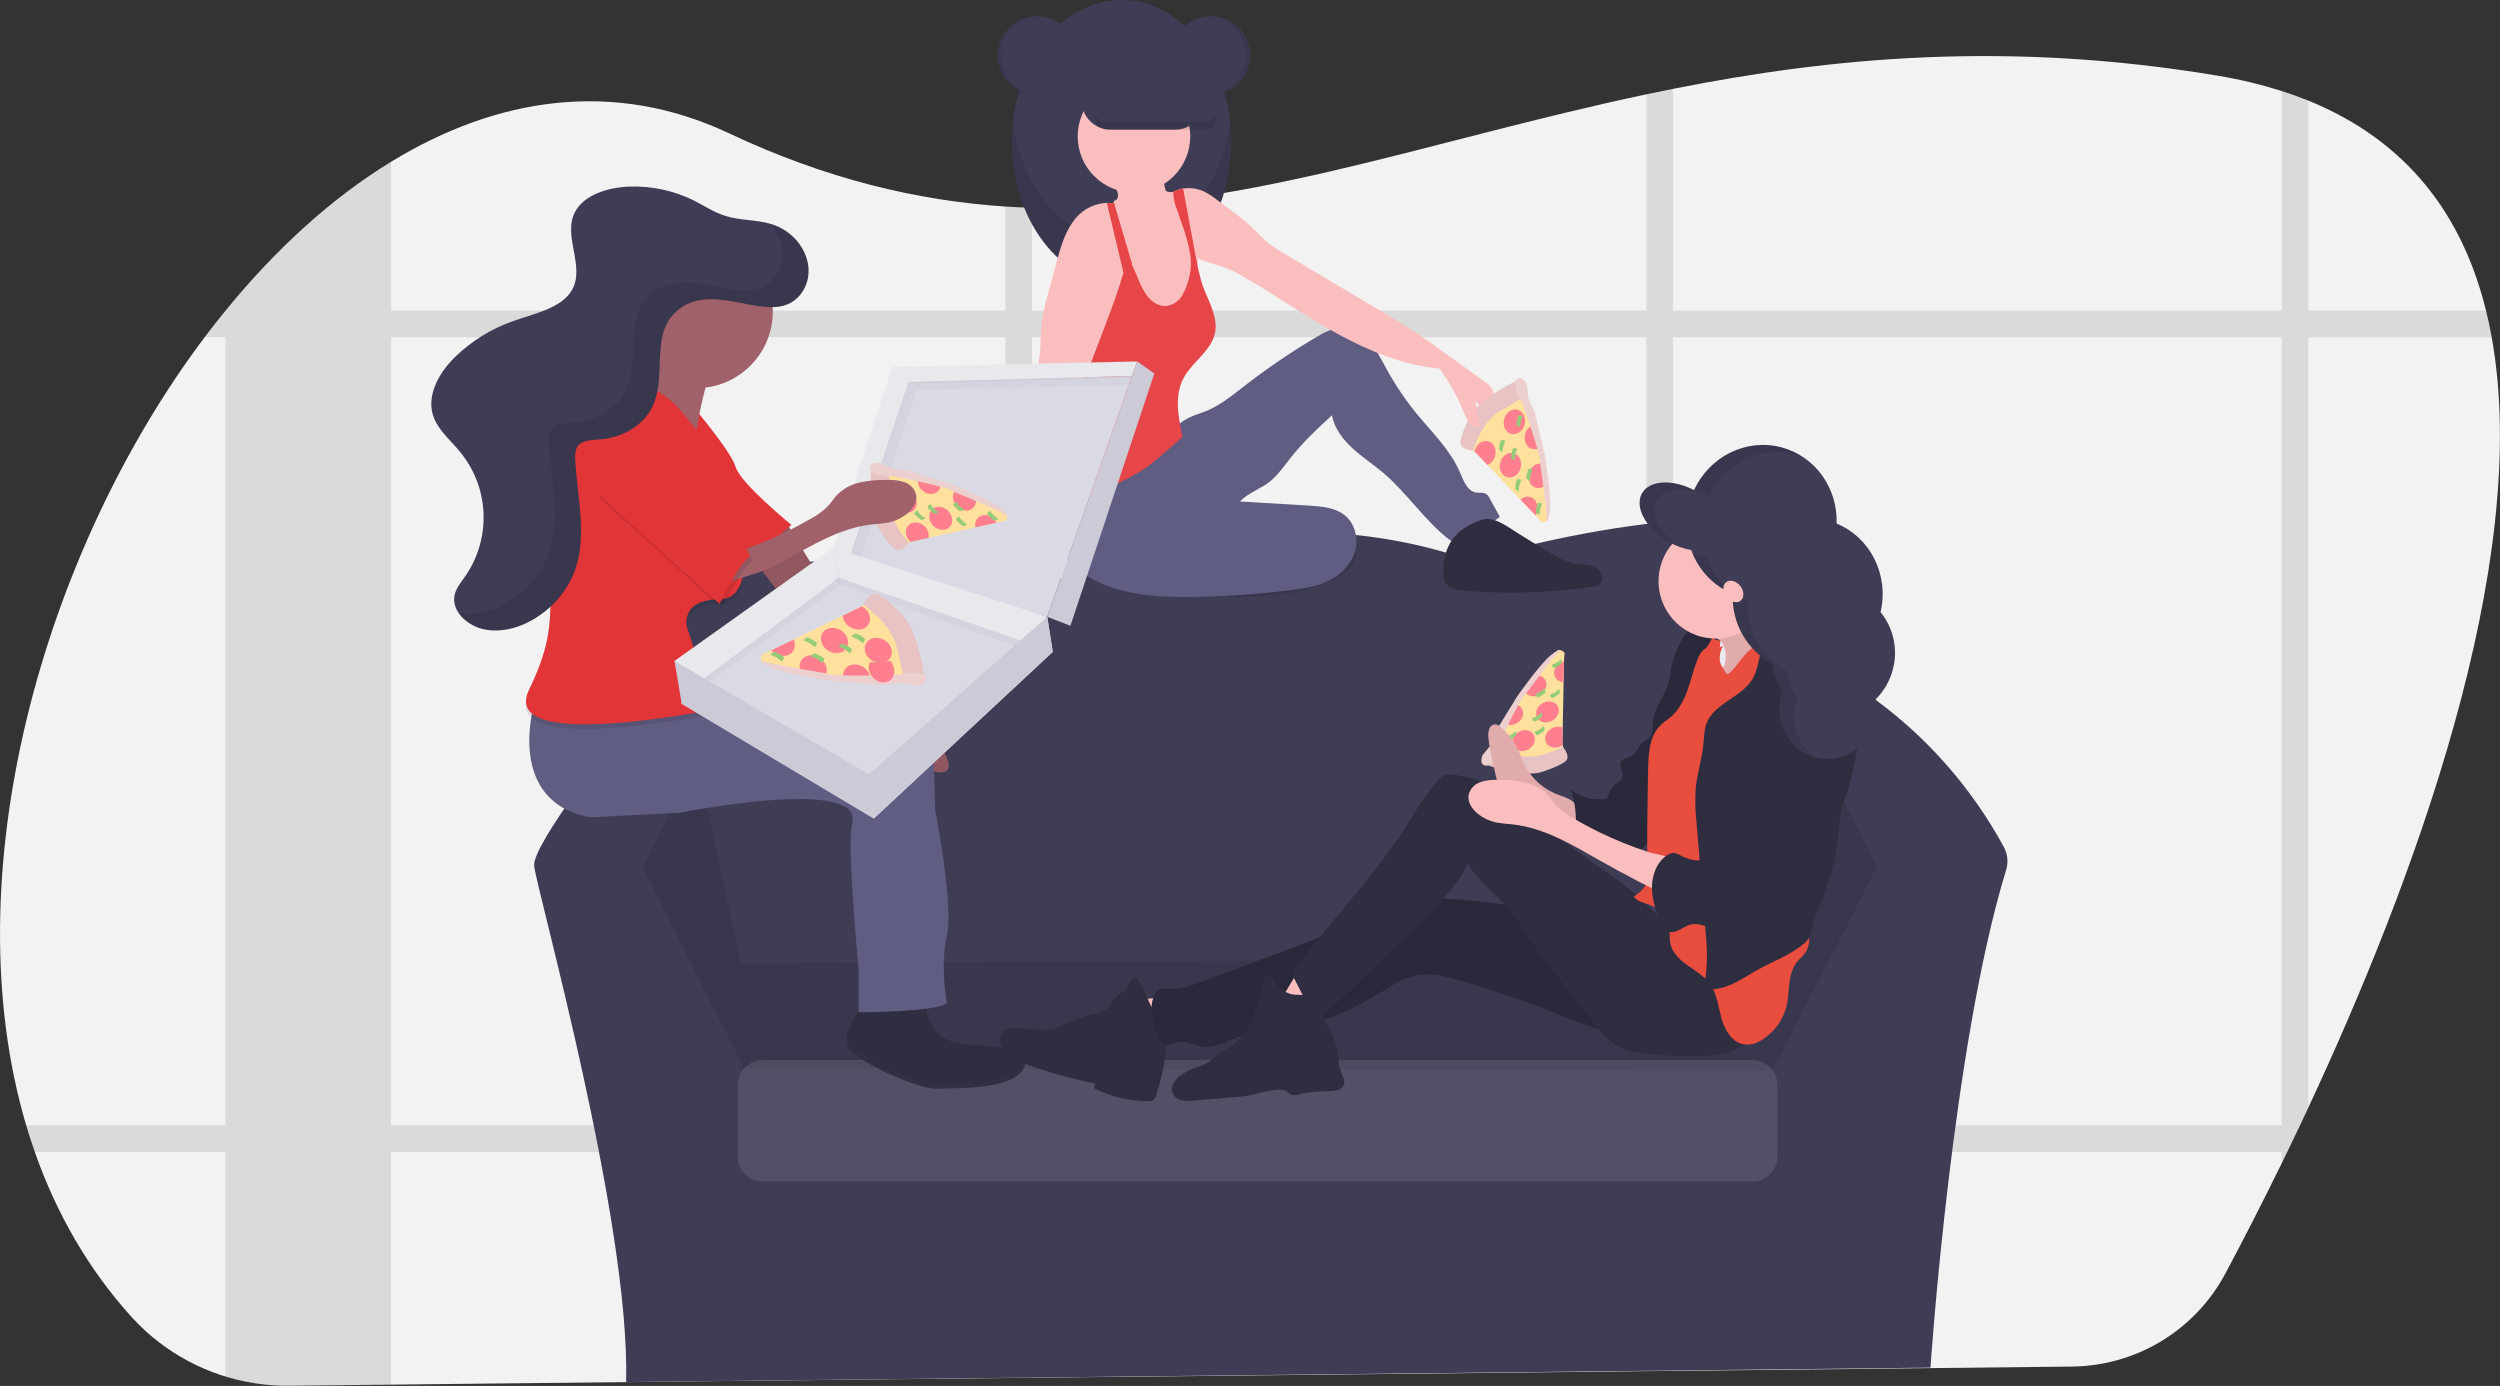 <svg width="837" height="464" viewBox="0 0 837 464" fill="none" xmlns="http://www.w3.org/2000/svg">
<rect x="0" y="0" width="837" height="464" fill="#333333" stroke="none"/>
<path d="M772.826 370.824C771.893 372.833 770.963 374.814 770.036 376.769C768.59 379.807 767.162 382.785 765.752 385.704C765.125 386.997 764.498 388.267 763.887 389.536C756.975 403.653 750.521 416.138 745.039 426.407C740.068 435.715 732.683 443.515 723.659 448.99C714.635 454.465 704.304 457.413 693.749 457.524L571.855 458.85H570.569L560.119 458.962L551.181 459.059L523.796 459.372H522.687L508.733 459.525H508.307L422.302 460.457L345.532 461.26L336.602 461.357L281.141 461.959H281.052L245.083 462.345H244.697L130.961 463.574L96.937 463.944C94.04 463.977 91.143 463.832 88.264 463.51C87.283 463.397 86.303 463.269 85.33 463.116C69.462 460.668 54.912 452.858 44.104 440.989C29.467 424.824 18.817 406.103 11.663 385.704C10.629 382.763 9.664 379.785 8.769 376.769C-15.995 293.058 14.195 185.107 68.531 112.885C70.808 109.864 73.123 106.918 75.476 104.047L75.532 103.982C92.243 83.478 110.979 66.349 130.937 54.169C166.304 32.548 205.488 26.457 244.03 44.608C276.64 59.969 307.087 67.192 336.602 69.153C339.584 69.346 342.566 69.49 345.532 69.579C413.235 71.708 476.686 47.323 551.197 31.584C554.163 30.957 557.137 30.338 560.135 29.752C613.29 19.178 672.256 13.602 742.378 25.325C749.663 26.514 756.852 28.233 763.887 30.467C766.979 31.463 769.959 32.534 772.826 33.681C806.295 47.291 824.549 72.439 832.306 103.95C833.04 106.875 833.675 109.85 834.211 112.877C847.964 188.674 807.686 296.192 772.826 370.824Z" fill="#F2F2F2"/>
<path opacity="0.1" d="M399.498 376.769C399.174 379.775 398.673 382.758 397.995 385.704H473.31V376.769H399.498ZM336.602 427.234L345.532 427.162V405.091C342.47 404.954 339.488 404.818 336.602 404.673V427.234ZM149.384 376.769V385.704H308.936V376.769H149.384ZM832.346 103.958H772.866V33.688C769.999 32.521 767.02 31.45 763.928 30.475V103.99H560.135V29.727C557.137 30.314 554.163 30.933 551.197 31.559V103.958H345.532V69.555C342.566 69.466 339.584 69.322 336.602 69.129V103.958H130.937V54.144C110.979 66.325 92.243 83.454 75.532 103.958H75.476V104.022C73.118 106.915 70.803 109.861 68.531 112.86H75.476V376.769H8.761C9.651 379.785 10.615 382.763 11.655 385.704H75.468V460.923C78.678 461.904 81.956 462.653 85.274 463.164C86.246 463.317 87.227 463.446 88.208 463.558C91.087 463.88 93.983 464.025 96.88 463.992L130.905 463.622V385.688H336.602V461.381L345.532 461.284V385.704H551.197V459.067L560.135 458.97V385.704H763.887V389.536C764.498 388.267 765.125 386.997 765.752 385.704C767.162 382.79 768.59 379.812 770.036 376.769C770.963 374.814 771.893 372.832 772.826 370.824V112.917H834.251C833.71 109.869 833.075 106.883 832.346 103.958ZM130.937 376.769V112.885H336.602V376.769H130.937ZM345.548 376.769V112.885H551.197V376.769H345.548ZM763.903 376.769H560.135V112.885H763.887L763.903 376.769Z" fill="black"/>
<path d="M670.946 283.682C659.809 263.123 644.024 245.447 624.848 232.06C623.478 231.115 621.897 230.519 620.243 230.325C622.501 215.477 622.027 199.071 613.644 186.698C593.75 157.34 492.392 187.638 492.392 187.638C421.345 163.02 359.767 194.266 359.767 194.266C359.767 194.266 281.141 181.957 245.147 191.43C228.171 195.897 224.048 213.203 224.434 230.253H224.377C222.872 230.25 221.386 230.587 220.029 231.238C218.672 231.889 217.48 232.837 216.54 234.013C206.967 245.968 178.047 282.79 178.835 289.901C179.783 298.425 211.042 409.205 209.628 462.707L646.318 457.886C646.318 457.886 653.552 350.224 671.645 291.291C672.429 288.762 672.178 286.026 670.946 283.682Z" fill="#3F3D56"/>
<path opacity="0.1" d="M215.319 290.383L233.315 254.396L248.467 324.465L248.644 356.989L215.319 290.383Z" fill="black"/>
<path opacity="0.1" d="M628.321 290.383L610.324 254.396L589.45 320.833L593.469 358.596L628.321 290.383Z" fill="black"/>
<path d="M247.149 322.553L589.482 320.681L593.276 358.555L248.467 357.607L247.149 322.553Z" fill="#3F3D56"/>
<path opacity="0.1" d="M247.149 322.553L589.482 320.681L593.276 358.555L248.467 357.607L247.149 322.553Z" fill="black"/>
<path opacity="0.1" d="M586.66 354.867H255.452C250.804 354.867 247.036 358.634 247.036 363.28V387.174C247.036 391.82 250.804 395.586 255.452 395.586H586.66C591.308 395.586 595.076 391.82 595.076 387.174V363.28C595.076 358.634 591.308 354.867 586.66 354.867Z" fill="white"/>
<path d="M523.852 218.651C523.852 218.651 522.695 217.044 521.329 217.912C520.677 218.337 517.615 222.194 514.609 226.115C513.13 228.035 511.659 229.971 510.493 231.514C509.055 233.41 508.082 234.728 508.082 234.728L507.503 235.812L503.991 242.377L500.687 248.547L499.883 251.456L511.04 255.248L523.74 251.785L523.193 249.431L523.097 249.029L523.201 243.614L523.491 228.348L523.627 221.479V220.676L523.852 218.651Z" fill="#FFE09C"/>
<path d="M498.308 256.284C498.308 256.284 510.365 260.583 516.546 258.333C516.546 258.333 521.891 256.63 523.997 254.983C523.997 254.983 526.24 253.81 523.193 249.985C523.193 249.985 515.389 254.766 508.002 252.886L500.615 250.997L498.308 256.284Z" fill="#E7C4C3"/>
<path d="M511.756 250.846C513.637 249.744 514.405 247.56 513.471 245.967C512.537 244.375 510.256 243.977 508.375 245.078C506.495 246.18 505.727 248.364 506.661 249.956C507.595 251.549 509.876 251.947 511.756 250.846Z" fill="#FF7F8E"/>
<path d="M519.774 241.237C521.655 240.135 522.422 237.951 521.489 236.359C520.555 234.766 518.274 234.368 516.393 235.469C514.513 236.571 513.745 238.755 514.679 240.348C515.612 241.94 517.894 242.338 519.774 241.237Z" fill="#FF7F8E"/>
<path d="M523.193 243.614C522.588 243.361 521.931 243.257 521.277 243.308C520.622 243.36 519.99 243.567 519.432 243.911C517.551 245.012 516.779 247.197 517.72 248.788C518.66 250.379 520.935 250.781 522.808 249.68C522.936 249.6 523.065 249.519 523.185 249.431L523.089 249.029L523.193 243.614Z" fill="#FF7F8E"/>
<path d="M509.553 237.243C509.33 236.873 509.031 236.555 508.676 236.309C508.322 236.062 507.919 235.893 507.495 235.812L503.983 242.377C504.598 242.654 505.271 242.775 505.944 242.73C506.617 242.685 507.268 242.476 507.841 242.12C509.722 241.019 510.485 238.833 509.553 237.243Z" fill="#FF7F8E"/>
<path d="M517.366 227.625C517.076 227.161 516.671 226.779 516.192 226.514C515.712 226.25 515.173 226.112 514.625 226.115C513.146 228.035 511.675 229.971 510.51 231.514L510.558 231.61C511.49 233.217 513.773 233.595 515.654 232.494C517.535 231.393 518.282 229.216 517.366 227.625Z" fill="#FF7F8E"/>
<path d="M523.619 221.471C523.205 221.575 522.807 221.737 522.438 221.953C520.557 223.054 519.793 225.239 520.726 226.83C521.017 227.296 521.424 227.68 521.907 227.945C522.39 228.209 522.932 228.345 523.483 228.34L523.619 221.471Z" fill="#FF7F8E"/>
<path d="M504.899 247.816L504.256 246.731C505.219 246.444 506.108 245.95 506.86 245.285C506.909 245.237 506.949 245.18 506.989 245.132C507.793 244.12 507.624 246.225 507.624 246.225C507.624 246.225 505.647 247.904 504.899 247.816Z" fill="#94CC79"/>
<path d="M514.384 246.137L513.741 245.044C514.703 244.755 515.591 244.262 516.345 243.598C516.345 243.55 516.433 243.501 516.474 243.445C517.277 242.441 517.109 244.538 517.109 244.538C517.109 244.538 515.131 246.225 514.384 246.137Z" fill="#94CC79"/>
<path d="M513.516 241.637L512.873 240.545C513.834 240.258 514.722 239.768 515.477 239.107C515.517 239.05 515.565 239.002 515.606 238.954C516.409 237.942 516.241 240.039 516.241 240.039C516.241 240.039 514.263 241.71 513.516 241.637Z" fill="#94CC79"/>
<path d="M514.665 233.523L514.022 232.43C514.984 232.141 515.873 231.648 516.626 230.984C516.626 230.935 516.715 230.887 516.755 230.831C517.559 229.819 517.39 231.924 517.39 231.924C517.39 231.924 515.413 233.603 514.665 233.523Z" fill="#94CC79"/>
<path d="M520.107 223.704L519.472 222.612C520.432 222.323 521.318 221.83 522.068 221.165C522.115 221.118 522.158 221.067 522.197 221.013C523 220.008 522.84 222.105 522.84 222.105C522.84 222.105 520.854 223.785 520.107 223.704Z" fill="#94CC79"/>
<path d="M519.496 233.723L518.853 232.631C519.815 232.346 520.704 231.855 521.457 231.192C521.457 231.136 521.546 231.088 521.586 231.04C522.39 230.027 522.221 232.124 522.221 232.124C522.221 232.124 520.243 233.812 519.496 233.723Z" fill="#94CC79"/>
<path d="M496.331 252.886C496.331 252.886 494.787 256.903 498.308 256.26C499.875 254.445 500.946 252.256 501.419 249.905C501.419 249.905 509.031 233.233 511.281 231.707C511.281 231.707 521.2 218.153 522.269 217.952C522.269 217.952 522.615 216.634 519.15 219.422C515.686 222.21 508.098 232.944 508.098 232.944L500.864 244.731L499.16 249.431L496.331 252.886Z" fill="#E7C4C3"/>
<path opacity="0.2" d="M496.331 252.886C496.331 252.886 494.787 256.903 498.308 256.26C499.875 254.445 500.946 252.256 501.419 249.905C501.419 249.905 509.031 233.233 511.281 231.707C511.281 231.707 521.2 218.153 522.269 217.952C522.269 217.952 522.615 216.634 519.15 219.422C515.686 222.21 508.098 232.944 508.098 232.944L500.864 244.731L499.16 249.431L496.331 252.886Z" fill="white"/>
<path d="M376.767 334.492C378.094 338.849 379.727 343.107 381.654 347.235C387.189 346.078 392.634 344.526 397.947 342.591C398.116 342.534 394.901 338.332 394.563 337.987C393.254 336.54 391.694 335.343 389.958 334.452C388.262 333.713 386.172 334.275 384.331 334.371C381.823 334.5 379.302 334.54 376.767 334.492Z" fill="#FBBEBE"/>
<path d="M389.99 341.088C387.225 340.221 385.537 337.433 384.411 334.749C383.286 332.066 382.378 329.125 380.24 327.165C379.834 327.226 379.449 327.388 379.121 327.635C378.793 327.882 378.531 328.206 378.359 328.579C378.025 329.331 377.652 330.066 377.242 330.78C376.357 332.066 374.83 332.692 373.665 333.785C372.499 334.878 371.848 336.541 370.634 337.642C369.107 339.023 366.953 339.369 364.952 339.827C361.852 340.53 358.857 341.638 356.046 343.121C355.011 343.745 353.904 344.242 352.75 344.599C351.479 344.847 350.177 344.891 348.892 344.728L340.05 344.101C339.263 344 338.464 344.033 337.687 344.198C336.793 344.524 336.032 345.136 335.523 345.94C335.015 346.744 334.786 347.694 334.874 348.641C334.987 349.585 335.294 350.495 335.775 351.315C336.257 352.134 336.902 352.846 337.671 353.405C339.216 354.503 340.918 355.362 342.719 355.952C350.432 358.867 358.374 361.135 366.463 362.733V364.485C372.086 367.255 378.271 368.696 384.54 368.695C385.002 368.728 385.466 368.648 385.89 368.462C386.47 368.042 386.876 367.425 387.032 366.726C389.16 360.504 390.402 354.012 390.721 347.444C390.879 345.782 390.751 344.105 390.343 342.486C389.861 340.879 391.517 341.562 389.982 340.936" fill="#2F2E41"/>
<path d="M559.846 307.713C533.586 309.32 507.6 301.599 481.348 300.779C478.079 300.573 474.798 300.784 471.582 301.406C468.206 302.161 465.055 303.688 461.937 305.15C447.83 311.706 433.25 317.137 418.677 322.561L401.942 328.796C398.598 330.041 395.134 331.302 391.573 331.085C389.966 330.989 388.012 330.748 387.12 332.074C384.395 336.091 385.681 342.028 387.482 346.536C388.061 347.998 389.089 349.589 390.617 349.75C391.718 349.862 392.747 349.227 393.832 348.946C396.878 348.143 399.916 350.183 403.051 350.513C406.926 350.923 410.518 348.721 414.176 347.371C420.236 345.13 426.867 345.202 433.242 344.157C443.932 342.374 453.835 337.417 463.094 331.768C466.615 329.615 470.184 327.309 474.235 326.522C478.889 325.614 483.671 326.811 488.245 328.129C499.13 331.206 509.846 334.853 520.348 339.056C525.878 341.273 531.376 343.643 537.131 345.178C549.58 348.45 562.748 347.682 574.732 342.984C578.928 341.321 583.502 338.389 583.743 333.857C583.879 331.27 581.87 329.037 580.528 326.787C579.676 325.365 578.816 323.951 577.875 322.585C573.318 315.948 567.82 307.239 559.846 307.713Z" fill="#2F2E41"/>
<path opacity="0.1" d="M559.846 307.713C533.586 309.32 507.6 301.599 481.348 300.779C478.079 300.573 474.798 300.784 471.582 301.406C468.206 302.161 465.055 303.688 461.937 305.15C447.83 311.706 433.25 317.137 418.677 322.561L401.942 328.796C398.598 330.041 395.134 331.302 391.573 331.085C389.966 330.989 388.012 330.748 387.12 332.074C384.395 336.091 385.681 342.028 387.482 346.536C388.061 347.998 389.089 349.589 390.617 349.75C391.718 349.862 392.747 349.227 393.832 348.946C396.878 348.143 399.916 350.183 403.051 350.513C406.926 350.923 410.518 348.721 414.176 347.371C420.236 345.13 426.867 345.202 433.242 344.157C443.932 342.374 453.835 337.417 463.094 331.768C466.615 329.615 470.184 327.309 474.235 326.522C478.889 325.614 483.671 326.811 488.245 328.129C499.13 331.206 509.846 334.853 520.348 339.056C525.878 341.273 531.376 343.643 537.131 345.178C549.58 348.45 562.748 347.682 574.732 342.984C578.928 341.321 583.502 338.389 583.743 333.857C583.879 331.27 581.87 329.037 580.528 326.787C579.676 325.365 578.816 323.951 577.875 322.585C573.318 315.948 567.82 307.239 559.846 307.713Z" fill="black"/>
<path d="M427.181 335.769C431.286 337.167 435.433 338.456 439.624 339.634C441.963 335.794 446.343 333.118 447.34 328.731C447.382 328.634 447.403 328.529 447.401 328.424C447.399 328.318 447.375 328.214 447.33 328.118C447.286 328.023 447.221 327.938 447.141 327.869C447.061 327.8 446.967 327.749 446.866 327.719C443.872 326.061 440.547 325.087 437.132 324.867C434.431 324.698 433.201 327.51 431.972 329.494C431.481 330.29 428.282 336.147 427.181 335.769Z" fill="#FBBEBE"/>
<path d="M432.968 332.966C431.741 332.758 430.57 332.298 429.529 331.615C428.489 330.932 427.602 330.04 426.924 328.996C426.345 327.984 425.726 326.586 424.569 326.691C423.411 326.795 422.961 328.048 422.752 329.101C421.973 333.085 420.84 336.992 419.368 340.775C417.89 344.566 415.385 347.872 412.134 350.32C410.607 351.373 408.919 352.168 407.424 353.277C406.081 354.265 404.916 355.518 403.405 356.282C402.417 356.739 401.396 357.12 400.35 357.423C398.817 357.963 397.35 358.678 395.978 359.552C394.773 360.248 393.753 361.224 393.004 362.396C392.625 362.99 392.404 363.67 392.36 364.372C392.316 365.075 392.452 365.777 392.755 366.413C393.072 366.933 393.497 367.379 394 367.722C394.503 368.066 395.073 368.299 395.672 368.406C396.87 368.615 398.091 368.647 399.298 368.502C404.08 368.149 408.863 367.699 413.645 367.297C415.666 367.175 417.675 366.906 419.657 366.494C420.71 366.236 421.731 365.907 422.776 365.634C424.565 365.174 426.397 364.905 428.242 364.83C428.782 364.788 429.326 364.837 429.85 364.975C430.959 365.337 431.738 366.437 432.888 366.662C433.621 366.732 434.361 366.633 435.05 366.373C438.49 365.433 442.115 365.457 445.676 365.264C447.284 365.184 449.084 364.887 449.808 363.481C450.708 361.729 449.213 359.769 448.626 357.856C448.326 356.654 448.159 355.423 448.128 354.185C447.857 351.129 446.959 348.161 445.491 345.467C444.278 343.234 442.614 340.759 443.466 338.357C443.755 337.553 444.334 336.75 444.269 335.946C443.996 332.098 435.146 333.423 432.968 332.966Z" fill="#2F2E41"/>
<path d="M520.468 265.604C515.82 263.552 512.098 259.851 510.019 255.216C509.577 254.219 509.215 253.183 508.798 252.179C507.419 248.836 505.277 245.862 502.544 243.493C502.25 243.172 501.891 242.919 501.49 242.75C501.089 242.58 500.656 242.5 500.221 242.513C499.801 242.641 499.422 242.878 499.122 243.2C498.823 243.521 498.614 243.917 498.517 244.345C498.276 245.259 498.216 246.212 498.34 247.149C498.575 249.357 498.956 251.547 499.482 253.705L500.752 259.498C500.908 260.391 501.178 261.261 501.555 262.085C502.101 263.062 502.823 263.928 503.685 264.64C504.851 265.717 506.032 266.753 507.23 267.766C508.9 269.363 511.074 270.329 513.379 270.497C518.588 271.461 523.893 272.859 528.297 276.258C528.241 276.258 528.297 272.369 528.201 271.927C528 270.762 527.839 269.605 527.084 268.818C525.356 267.051 522.55 266.544 520.468 265.604Z" fill="#FBBEBE"/>
<path opacity="0.1" d="M520.468 265.604C515.82 263.552 512.098 259.851 510.019 255.216C509.577 254.219 509.215 253.183 508.798 252.179C507.419 248.836 505.277 245.862 502.544 243.493C502.25 243.172 501.891 242.919 501.49 242.75C501.089 242.58 500.656 242.5 500.221 242.513C499.801 242.641 499.422 242.878 499.122 243.2C498.823 243.521 498.614 243.917 498.517 244.345C498.276 245.259 498.216 246.212 498.34 247.149C498.575 249.357 498.956 251.547 499.482 253.705L500.752 259.498C500.908 260.391 501.178 261.261 501.555 262.085C502.101 263.062 502.823 263.928 503.685 264.64C504.851 265.717 506.032 266.753 507.23 267.766C508.9 269.363 511.074 270.329 513.379 270.497C518.588 271.461 523.893 272.859 528.297 276.258C528.241 276.258 528.297 272.369 528.201 271.927C528 270.762 527.839 269.605 527.084 268.818C525.356 267.051 522.55 266.544 520.468 265.604Z" fill="black"/>
<path d="M573.944 221.246C577.474 221.246 580.335 218.372 580.335 214.826C580.335 211.281 577.474 208.407 573.944 208.407C570.415 208.407 567.554 211.281 567.554 214.826C567.554 218.372 570.415 221.246 573.944 221.246Z" fill="#2F2E41"/>
<path d="M569.99 210.946C568.262 210.753 566.333 210.616 564.942 211.677C564.204 212.326 563.614 213.126 563.214 214.023C561.784 216.48 560.669 219.106 559.894 221.84C559.324 224.187 559.227 226.661 558.52 228.943C557.21 233.217 553.858 236.825 553.472 241.284C553.303 243.276 553.641 245.615 552.178 246.98C551.821 247.28 551.439 247.549 551.037 247.784C550.026 248.46 549.169 249.342 548.521 250.371C548.082 251.295 547.477 252.131 546.736 252.838C545.434 253.802 543.28 253.697 542.637 255.192C541.994 256.686 543.65 258.405 543.264 260.012C542.95 261.33 541.479 261.933 540.467 262.832C539.165 263.981 538.57 265.709 538.055 267.364C535.92 267.767 533.722 267.704 531.613 267.179C529.504 266.653 527.534 265.677 525.838 264.319C527.614 268.706 527.654 273.55 527.735 278.291C527.735 279.825 527.735 281.553 526.609 282.621C531.697 282.734 536.657 284.108 541.616 285.233C543.786 285.723 546.141 286.149 548.159 285.233C549.298 284.62 550.314 283.803 551.157 282.822C553.858 280.083 556.687 277.102 557.346 273.301C557.716 271.18 557.346 268.995 557.459 266.874C557.707 264.209 558.246 261.58 559.066 259.032C560.497 253.749 561.457 248.351 561.936 242.899C562.225 239.54 565.151 236.833 566.662 233.82C569.556 228.148 572.506 222.234 572.723 215.863C572.827 213.758 572.104 211.179 569.99 210.946Z" fill="#2F2E41"/>
<path opacity="0.1" d="M569.99 210.946C568.262 210.753 566.333 210.616 564.942 211.677C564.204 212.326 563.614 213.126 563.214 214.023C561.784 216.48 560.669 219.106 559.894 221.84C559.324 224.187 559.227 226.661 558.52 228.943C557.21 233.217 553.858 236.825 553.472 241.284C553.303 243.276 553.641 245.615 552.178 246.98C551.821 247.28 551.439 247.549 551.037 247.784C550.026 248.46 549.169 249.342 548.521 250.371C548.082 251.295 547.477 252.131 546.736 252.838C545.434 253.802 543.28 253.697 542.637 255.192C541.994 256.686 543.65 258.405 543.264 260.012C542.95 261.33 541.479 261.933 540.467 262.832C539.165 263.981 538.57 265.709 538.055 267.364C535.92 267.767 533.722 267.704 531.613 267.179C529.504 266.653 527.534 265.677 525.838 264.319C527.614 268.706 527.654 273.55 527.735 278.291C527.735 279.825 527.735 281.553 526.609 282.621C531.697 282.734 536.657 284.108 541.616 285.233C543.786 285.723 546.141 286.149 548.159 285.233C549.298 284.62 550.314 283.803 551.157 282.822C553.858 280.083 556.687 277.102 557.346 273.301C557.716 271.18 557.346 268.995 557.459 266.874C557.707 264.209 558.246 261.58 559.066 259.032C560.497 253.749 561.457 248.351 561.936 242.899C562.225 239.54 565.151 236.833 566.662 233.82C569.556 228.148 572.506 222.234 572.723 215.863C572.827 213.758 572.104 211.179 569.99 210.946Z" fill="black"/>
<path d="M563.986 313.241C558.52 310.638 554.517 305.793 550.096 301.639C541.656 293.717 531.328 288.109 522.454 280.677C516.57 275.76 511.313 270.023 504.851 265.902C499.163 262.288 492.719 260.033 486.018 259.313C485.251 259.177 484.462 259.215 483.711 259.426C482.864 259.801 482.126 260.384 481.565 261.121C478.702 264.351 476.156 267.849 473.961 271.566C462.708 290.648 446.729 306.717 433.491 324.449C433.073 324.871 432.825 325.432 432.795 326.025C432.766 326.618 432.956 327.201 433.33 327.663L436.023 332.933C437.526 335.89 439.945 339.361 443.192 338.742C444.679 338.469 445.861 337.376 446.954 336.332L459.011 324.786L471.687 312.67C479.114 305.576 486.661 298.313 491.508 289.242C495.286 295.798 502.005 300.088 506.611 306.114C508.363 308.396 509.826 310.935 511.354 313.345C513.861 317.218 516.715 320.858 519.56 324.489L534.101 343.041C536.078 345.564 538.12 348.151 540.828 349.862C544.277 352.039 548.464 352.618 552.515 352.98C557.978 353.467 563.462 353.665 568.945 353.574C573.125 353.502 577.433 353.229 581.187 351.373C584.94 349.517 588.019 345.748 587.826 341.506C587.596 339.326 586.879 337.226 585.728 335.36C580.568 325.799 573.776 317.885 563.986 313.241Z" fill="#2F2E41"/>
<path d="M577.875 224.211C580.587 224.211 582.786 221.998 582.786 219.269C582.786 216.54 580.587 214.328 577.875 214.328C575.163 214.328 572.964 216.54 572.964 219.269C572.964 221.998 575.163 224.211 577.875 224.211Z" fill="#E8E8F0"/>
<path d="M576.79 215.558C577.894 217.757 578.088 220.303 577.328 222.644C576.568 224.954 575.506 227.153 574.17 229.184C573.019 231.281 571.642 233.245 570.062 235.041C577.642 235.411 584.997 232.438 591.684 228.831C597.069 225.938 602.439 222.355 605.348 216.939C604.493 217.147 603.604 217.171 602.738 217.012C601.873 216.853 601.05 216.513 600.325 216.015C598.881 215.008 597.588 213.802 596.483 212.432L592.673 208.15C591.779 207.219 590.994 206.189 590.334 205.081C589.508 203.564 589.158 201.834 589.329 200.115C587.817 201.699 586.126 203.101 584.289 204.293C581.572 206.061 578.574 207.346 575.849 209.114C574.885 209.733 572.731 210.721 573.285 211.998C573.84 213.276 576.042 214.208 576.79 215.558Z" fill="#FBBEBE"/>
<path opacity="0.1" d="M576.79 215.558C577.894 217.757 578.088 220.303 577.328 222.644C576.568 224.954 575.506 227.153 574.17 229.184C573.019 231.281 571.642 233.245 570.062 235.041C577.642 235.411 584.997 232.438 591.684 228.831C597.069 225.938 602.439 222.355 605.348 216.939C604.493 217.147 603.604 217.171 602.738 217.012C601.873 216.853 601.05 216.513 600.325 216.015C598.881 215.008 597.588 213.802 596.483 212.432L592.673 208.15C591.779 207.219 590.994 206.189 590.334 205.081C589.508 203.564 589.158 201.834 589.329 200.115C587.817 201.699 586.126 203.101 584.289 204.293C581.572 206.061 578.574 207.346 575.849 209.114C574.885 209.733 572.731 210.721 573.285 211.998C573.84 213.276 576.042 214.208 576.79 215.558Z" fill="black"/>
<path d="M576.894 216.305C575.472 218.715 575.166 221.527 576.894 223.712C577.111 223.986 577.907 225.673 578.253 225.689C578.587 225.655 578.897 225.498 579.121 225.247C580.962 223.568 582.336 221.423 583.944 219.518C585.551 217.614 587.601 215.887 590.06 215.501C593.026 215.043 595.896 216.61 598.492 218.128C599.621 218.679 600.607 219.485 601.37 220.483C601.917 221.472 602.241 222.569 602.318 223.696C603.21 230.453 603.194 237.299 603.17 244.112C603.17 249.045 603.17 254.002 602.206 258.839C601.723 261.346 601 263.796 600.654 266.319C600.406 268.547 600.307 270.788 600.357 273.028V282.412C600.292 284.134 600.413 285.859 600.719 287.555C601.161 289.611 602.133 291.507 602.784 293.508C603.457 295.807 603.917 298.163 604.159 300.546L605.445 310.26C605.847 313.321 606.144 316.688 604.295 319.098C603.492 320.207 602.358 321.099 601.514 322.207C598.299 326.337 599.352 332.242 598.026 337.296C596.982 340.996 594.834 344.289 591.869 346.737C589.594 348.665 586.66 350.175 583.743 349.637C579.796 348.906 577.425 344.816 576.348 340.904C575.271 336.991 574.885 332.789 572.554 329.511C570.649 326.827 567.731 325.14 565.03 323.228C562.33 321.315 559.758 318.849 559.179 315.603C558.922 314.189 559.082 312.735 558.93 311.304C558.72 309.492 558.025 307.769 556.919 306.317C555.813 304.865 554.336 303.738 552.644 303.053C550.627 302.25 548.135 301.984 547.018 300.136C549.959 298.481 551.905 295.42 552.933 292.198C553.962 288.977 554.171 285.554 554.372 282.179L555.047 270.891C555.345 265.845 555.481 260.848 557.708 256.316C558.697 254.284 559.934 252.388 560.971 250.387C562.339 247.572 563.507 244.664 564.468 241.686C566.075 237.058 567.683 232.43 569.13 227.746C569.706 225.483 570.564 223.302 571.686 221.254C572.827 219.293 574.612 216.73 576.894 216.305Z" fill="#E94D3D"/>
<path d="M551.816 289.643L554.806 289.748L555.441 285.241C555.522 284.337 555.733 283.449 556.068 282.605C556.563 281.716 557.139 280.874 557.788 280.09C560.73 275.937 560.513 270.449 561.245 265.379C562.217 258.646 565.03 252.347 567.812 246.153L573.631 233.225C574.783 231.029 575.338 228.569 575.239 226.091C575.295 224.09 575.882 216.827 575.938 214.842C575.938 214.103 574.33 214.513 573.969 213.854C573.245 212.416 572.249 216.313 570.89 217.164C569.532 218.016 568.776 219.575 568.205 221.069C566.952 224.323 566.188 227.746 564.99 231.032C563.793 234.318 562.201 237.548 559.573 239.87C558.383 240.914 557.017 241.734 555.891 242.851C552.282 246.418 551.929 252.05 551.8 257.136C551.736 260.117 551.125 289.643 551.816 289.643Z" fill="#E94D3D"/>
<path d="M594.835 210.913C591.933 212.054 590.342 215.204 589.53 218.225C588.718 221.246 588.38 224.476 586.821 227.183C583.172 233.522 573.88 235.37 571.316 242.224C570.512 244.465 570.512 246.924 570.279 249.31C569.813 254.219 568.197 258.952 567.723 263.869C567.47 267.683 567.559 271.512 567.988 275.31L571.204 314.028C571.678 319.652 571.662 325.622 570.231 331.053C573.518 331.688 576.943 330.836 579.989 329.446C583.035 328.056 585.824 326.144 588.758 324.529C593.806 321.741 599.376 319.773 603.797 316.061C604.598 315.438 605.284 314.679 605.823 313.819C606.707 312.293 606.787 310.437 607.205 308.717C607.586 307.343 608.073 306 608.66 304.7C610.279 300.798 611.691 296.812 612.888 292.761C613.71 290.074 614.357 287.336 614.825 284.566C615.179 282.364 615.372 280.131 615.565 277.905C615.8 274.418 616.492 270.976 617.622 267.669C620.447 259.785 622.049 251.516 622.373 243.148C622.464 241.94 622.38 240.725 622.124 239.54C621.628 238.104 620.97 236.73 620.162 235.443C618.812 232.904 618 230.108 616.73 227.521C613.853 221.696 608.765 217.269 603.444 213.565C600.855 211.757 597.801 209.756 594.835 210.913Z" fill="#2F2E41"/>
<path d="M526.939 274.081C524.631 272.87 522.541 271.281 520.758 269.381C519.954 268.432 519.279 267.364 518.451 266.432C516.364 264.203 513.652 262.657 510.67 261.997C507.712 261.348 504.688 261.054 501.66 261.121C499.634 260.992 497.601 261.237 495.664 261.844C494.695 262.161 493.822 262.719 493.127 263.465C492.433 264.211 491.939 265.121 491.693 266.11C491.251 268.521 492.826 270.859 494.715 272.41C496.474 273.844 498.544 274.848 500.76 275.342C502.566 275.654 504.388 275.866 506.217 275.977C516.972 277.102 526.569 282.951 535.957 288.278C544.236 292.964 552.674 297.341 561.269 301.406C561.607 298.831 561.75 296.233 561.695 293.637C561.647 291.7 561.55 288.744 559.717 287.603C557.587 286.277 554.091 285.996 551.68 285.192C546.139 283.377 540.728 281.189 535.483 278.644C532.584 277.225 529.736 275.704 526.939 274.081Z" fill="#FBBEBE"/>
<path d="M592.981 199.41C595.686 189.124 589.582 178.604 579.347 175.914C569.112 173.225 558.621 179.383 555.915 189.67C553.21 199.957 559.314 210.476 569.549 213.166C579.784 215.856 590.275 209.697 592.981 199.41Z" fill="#FBBEBE"/>
<path d="M600.317 232.751C598.605 234.744 597.745 237.315 596.595 239.677C594.232 244.546 590.519 248.724 588.662 253.818C586.701 259.185 586.765 265.564 582.923 269.782C582.256 270.513 581.452 271.22 581.259 272.193C581.233 272.783 581.165 273.371 581.058 273.952C580.511 275.479 578.004 275.559 577.537 277.118C577.401 277.576 577.473 278.074 577.304 278.524C576.919 279.528 575.592 279.681 574.7 280.291C572.835 281.553 573.213 284.477 571.887 286.301C571.305 286.984 570.551 287.498 569.703 287.792C568.855 288.086 567.944 288.148 567.064 287.972C565.322 287.615 563.646 286.989 562.097 286.116C561.546 285.811 560.939 285.622 560.312 285.562C559.57 285.586 558.851 285.829 558.246 286.261C554.71 288.511 553.046 292.97 553.07 297.18C553.094 301.39 554.541 305.439 556.02 309.376C556.225 310.04 556.558 310.657 557.001 311.192C558.174 312.429 560.216 312.237 561.775 311.546C563.334 310.855 564.749 309.77 566.421 309.465C569.387 308.926 572.289 310.967 575.263 310.798C577.465 310.67 579.418 309.392 581.243 308.155C584.169 306.179 587.143 304.138 589.281 301.342C590.599 299.622 591.564 297.67 592.713 295.83C594.184 293.588 595.795 291.442 597.536 289.403L608.58 275.889C609.688 274.609 610.683 273.235 611.554 271.783C612.559 269.821 613.336 267.751 613.869 265.612C614.922 262.005 615.983 258.381 616.159 254.613C616.221 251.521 615.951 248.432 615.356 245.398C614.974 242.373 614.162 239.419 612.944 236.624C610.67 231.61 604.826 227.489 600.317 232.751Z" fill="#2F2E41"/>
<path d="M633.722 224.154C634.607 220.856 634.695 217.396 633.979 214.057C633.264 210.719 631.765 207.598 629.607 204.952C632.541 192.442 626.15 179.916 614.897 175.28C615.299 163.55 607.864 152.784 596.41 149.763C584.506 146.638 572.297 152.92 567.161 164.088C559.926 160.336 552.274 160.738 549.75 165.149C547.114 169.761 551.077 177.016 558.592 181.347C560.961 182.73 563.553 183.69 566.252 184.183C567.411 187.46 569.244 190.458 571.632 192.985C574.02 195.512 576.91 197.511 580.118 198.854C579.92 203.596 581.048 208.301 583.377 212.438C585.705 216.575 589.142 219.981 593.3 222.274C593.754 225.571 594.973 228.716 596.86 231.458C596.639 232.033 596.451 232.62 596.298 233.217C593.935 242.176 599.047 251.287 607.704 253.561C616.36 255.834 625.298 250.419 627.654 241.461C628.287 239.072 628.396 236.576 627.975 234.141C630.753 231.388 632.738 227.939 633.722 224.154Z" fill="#3F3D56"/>
<path opacity="0.1" d="M554.71 167.479C557.234 163.068 564.878 162.658 572.12 166.418C577.24 155.25 589.466 148.959 601.37 152.093C601.908 152.23 602.439 152.398 602.977 152.575C600.941 151.32 598.731 150.372 596.418 149.763C584.514 146.638 572.305 152.92 567.169 164.088C559.934 160.336 552.282 160.738 549.758 165.149C547.122 169.761 551.085 177.016 558.6 181.347C560.011 182.158 561.497 182.831 563.037 183.355C555.851 178.968 552.138 171.978 554.71 167.479Z" fill="black"/>
<path opacity="0.1" d="M601.265 235.547C601.419 234.95 601.607 234.363 601.828 233.788C599.941 231.043 598.721 227.895 598.267 224.596C594.109 222.305 590.673 218.9 588.344 214.764C586.015 210.628 584.887 205.925 585.085 201.184C581.878 199.841 578.987 197.842 576.599 195.315C574.211 192.788 572.379 189.79 571.22 186.513C569.646 186.232 568.107 185.782 566.63 185.171C567.858 188.228 569.682 191.01 571.996 193.355C574.31 195.7 577.068 197.561 580.11 198.83C579.912 203.572 581.04 208.276 583.369 212.413C585.697 216.551 589.134 219.957 593.292 222.25C593.746 225.547 594.965 228.692 596.852 231.433C596.631 232.009 596.443 232.596 596.29 233.193C593.935 242.119 599.007 251.198 607.615 253.512C604.855 251.518 602.769 248.73 601.634 245.521C600.5 242.311 600.371 238.832 601.265 235.547Z" fill="black"/>
<path d="M582.713 201.168C584.01 200.183 583.993 197.978 582.675 196.243C581.356 194.508 579.236 193.9 577.938 194.885C576.641 195.87 576.658 198.075 577.976 199.81C579.295 201.545 581.415 202.153 582.713 201.168Z" fill="#FBBEBE"/>
<path d="M347.075 31.608C354.307 31.608 360.169 25.748 360.169 18.52C360.169 11.291 354.307 5.431 347.075 5.431C339.844 5.431 333.982 11.291 333.982 18.52C333.982 25.748 339.844 31.608 347.075 31.608Z" fill="#3F3D56"/>
<path d="M375.489 95.128C395.772 95.128 412.214 73.833 412.214 47.564C412.214 21.295 395.772 0 375.489 0C355.207 0 338.764 21.295 338.764 47.564C338.764 73.833 355.207 95.128 375.489 95.128Z" fill="#3F3D56"/>
<path opacity="0.1" d="M375.489 80.763C357.091 80.763 341.851 63.239 339.174 40.381C338.896 42.766 338.756 45.164 338.756 47.564C338.756 73.829 355.202 95.128 375.489 95.128C395.777 95.128 412.214 73.829 412.214 47.564C412.214 45.164 412.075 42.766 411.796 40.381C409.128 63.272 393.888 80.763 375.489 80.763Z" fill="black"/>
<path d="M453.746 186.866C452.942 190.08 449.558 192.699 445.797 194.507C437.871 198.323 428.113 199.456 418.637 199.842C416.225 199.988 413.807 199.943 411.403 199.705C406.443 199.119 401.846 197.006 398.976 193.993C398.567 193.664 398.283 193.204 398.172 192.691C398.192 192.383 398.274 192.083 398.412 191.807C398.55 191.531 398.742 191.285 398.976 191.084C404.032 185.573 412.456 182.182 420.911 179.772C427.342 177.916 438.546 173.111 445.564 173.762C452.38 174.349 454.743 182.769 453.746 186.866Z" fill="#3F3D56"/>
<path opacity="0.1" d="M453.746 186.866C452.942 190.08 449.558 192.699 445.797 194.507C437.871 198.323 428.113 199.456 418.637 199.842C416.225 199.988 413.807 199.943 411.403 199.705C406.443 199.119 401.846 197.006 398.976 193.993C398.567 193.664 398.283 193.204 398.172 192.691C398.192 192.383 398.274 192.083 398.412 191.807C398.55 191.531 398.742 191.285 398.976 191.084C404.032 185.573 412.456 182.182 420.911 179.772C427.342 177.916 438.546 173.111 445.564 173.762C452.38 174.349 454.743 182.769 453.746 186.866Z" fill="black"/>
<path d="M353.064 162.65C350.653 167.377 350.217 172.867 351.85 177.916C353.515 182.936 356.634 187.349 360.812 190.594C371.077 198.829 385.159 199.962 398.285 199.858C409.794 199.754 421.287 198.965 432.703 197.496C436.505 197.006 440.347 196.427 443.868 194.909C448.152 193.053 451.905 189.654 453.441 185.267C454.976 180.88 453.891 175.449 450.226 172.508C447.01 169.921 442.646 169.568 438.555 169.295L415.124 167.889C417.439 165.543 420.518 164.217 423.339 162.522C427.076 160.256 429.56 156.464 432.285 153.049C436.304 147.939 441.127 143.472 445.949 139.029C446.753 143.399 449.478 146.991 452.733 150.012C455.989 153.033 459.742 155.459 463.134 158.328C471.333 165.285 477.233 174.734 485.857 181.162C491.791 179.602 497.338 176.834 502.15 173.031L498.798 166.965C498.523 166.329 498.089 165.776 497.537 165.358C496.58 164.779 495.358 165.077 494.257 164.916C491.315 164.474 490.029 161.075 488.872 158.336C485.705 150.799 479.628 144.958 474.403 138.643C470.593 133.987 467.217 128.993 464.316 123.723C462.572 120.582 460.98 117.295 458.609 114.588C456.238 111.88 452.934 109.767 449.333 109.767C446.118 109.767 443.225 111.374 440.492 112.981C432.167 117.925 424.156 123.38 416.507 129.315C412.488 132.416 408.525 135.702 403.831 137.607C401.854 138.41 399.812 138.956 397.875 139.929C394.555 141.64 392.031 144.532 389.315 147.095C379.637 156.247 366.382 162.176 353.064 162.65Z" fill="#605D82"/>
<path d="M402.063 97.49C401.958 100.291 401.362 103.051 400.302 105.646C399.766 106.934 398.969 108.099 397.962 109.067C396.956 110.034 395.76 110.784 394.451 111.27C392.588 111.769 390.635 111.832 388.744 111.454C387.091 111.276 385.5 110.727 384.09 109.848C381.896 108.337 380.802 105.646 380.4 103.01C379.999 100.375 380.184 97.683 379.926 95.032C379.676 92.889 379.268 90.767 378.705 88.685C378.536 87.994 378.359 87.303 378.182 86.612C378.005 85.921 377.853 85.23 377.7 84.539C377.547 83.848 377.427 83.245 377.314 82.587C377.201 81.928 377.137 81.478 377.081 80.923C377.03 79.267 376.759 77.624 376.277 76.038C375.819 75.012 375.245 74.041 374.565 73.146C374.276 72.728 373.994 72.343 373.761 71.885C373.013 70.765 372.665 69.426 372.773 68.084C372.803 67.876 372.855 67.672 372.925 67.474C372.95 67.397 372.979 67.322 373.014 67.249C373.3 67.17 373.563 67.023 373.781 66.82C373.998 66.617 374.162 66.364 374.26 66.084C374.37 65.478 374.317 64.854 374.107 64.276C373.871 63.468 373.544 62.689 373.134 61.954C372.869 61.472 371.961 60.596 371.953 60.042C371.953 58.925 374.123 58.025 375.007 57.583C377.708 56.229 380.721 55.619 383.736 55.816C385.665 55.944 387.755 56.539 388.824 58.162C389.789 59.616 389.628 61.504 390.07 63.199C390.107 63.447 390.21 63.68 390.367 63.874C390.577 64.065 390.841 64.186 391.123 64.22C391.594 64.315 392.077 64.334 392.554 64.276C392.681 64.269 392.808 64.25 392.932 64.22C393.675 64.082 394.378 63.78 394.989 63.336C395.391 63.223 395.793 63.143 396.187 63.071H396.235C397.843 68.116 398.044 73.516 399.354 78.674C400.005 81.229 400.961 83.751 401.066 86.387C401.066 86.499 401.066 86.62 401.066 86.732C401.066 87.584 401.018 88.436 401.066 89.279C401.08 89.657 401.123 90.033 401.194 90.404C401.339 91.002 401.517 91.592 401.725 92.172C401.781 92.356 401.838 92.541 401.886 92.734C401.926 92.869 401.958 93.006 401.982 93.144C402.218 94.581 402.245 96.045 402.063 97.49Z" fill="#FBBEBE"/>
<path d="M379.653 64.485C390.058 64.485 398.494 56.053 398.494 45.652C398.494 35.251 390.058 26.819 379.653 26.819C369.247 26.819 360.812 35.251 360.812 45.652C360.812 56.053 369.247 64.485 379.653 64.485Z" fill="#FBBEBE"/>
<path d="M499.281 148.268C498.732 143.135 496.905 138.221 493.968 133.975L495.439 142.693C494.828 142.867 494.181 142.861 493.574 142.674C492.967 142.487 492.428 142.128 492.022 141.64C491.228 140.649 490.62 139.522 490.23 138.314C488.089 133.003 485.289 127.982 481.895 123.37C469.902 122.365 458.038 117.4 447.493 111.599C436.947 105.798 427.068 98.864 416.651 92.831C414.845 91.742 412.965 90.781 411.025 89.954C407.769 88.653 404.112 87.978 401.026 86.443L400.407 86.114C399.707 85.739 399.045 85.297 398.429 84.796C398.099 84.523 397.785 84.231 397.489 83.92C395.947 82.13 394.724 80.089 393.872 77.886C392.216 74.223 391.621 69.796 389.974 66.132C390.734 65.424 391.585 64.822 392.506 64.34L392.907 64.139C393.562 63.834 394.243 63.586 394.941 63.4C395.343 63.288 395.745 63.207 396.139 63.135H396.187C398.055 62.834 399.968 62.986 401.765 63.577C404.385 64.469 406.588 66.236 408.806 67.915C412.303 70.559 415.936 73.049 419.111 76.079C420.927 77.822 422.591 79.734 424.545 81.317C426.173 82.574 427.889 83.712 429.681 84.724L461.462 103.645C465.047 105.774 468.64 107.911 472.145 110.177C477.474 113.608 482.594 117.328 487.738 121.048L496.813 127.62C497.807 128.264 498.678 129.08 499.385 130.03C500.007 131.095 500.394 132.282 500.518 133.509C501.273 138.458 500.848 143.514 499.281 148.268Z" fill="#FBBEBE"/>
<path d="M406.741 111.655C405.463 117.352 399.707 120.798 396.693 125.804C392.948 132.015 394.475 139.238 395.889 146.356L388.181 152.993C386.767 154.206 385.344 155.403 383.825 156.504C381.597 158.001 379.268 159.343 376.856 160.521L370.04 164.024C367.925 165.212 365.685 166.16 363.36 166.852C358.875 168.001 354.117 167.198 349.696 165.872C349.173 165.736 348.67 165.53 348.201 165.261C347.925 165.096 347.685 164.877 347.493 164.619C347.053 163.836 346.894 162.925 347.043 162.04C347.493 154.584 349.318 147.28 351.135 140.033C352.089 135.681 353.382 131.41 355.001 127.258C356.596 123.705 358.43 120.263 360.491 116.958C362.902 112.885 365.313 108.779 368.529 105.284C369.903 103.773 371.438 102.343 372.258 100.463C373.391 97.876 372.949 94.911 373.182 92.099C373.356 89.982 373.917 87.915 374.838 86.001C375.331 84.971 375.923 83.991 376.607 83.076C376.92 83.8 377.226 84.523 377.539 85.238L378.142 86.652C378.407 87.254 378.664 87.865 378.946 88.468C379.696 90.192 380.441 91.92 381.18 93.65C381.978 95.829 383.121 97.866 384.564 99.684C386.099 101.419 388.358 102.681 390.657 102.432C391.736 102.252 392.762 101.834 393.66 101.209C394.559 100.583 395.306 99.766 395.849 98.816C396.926 96.913 397.704 94.857 398.156 92.718C398.789 90.115 398.877 87.41 398.413 84.772C397.61 79.686 395.48 74.496 393.912 69.771C393.273 68.197 392.903 66.527 392.819 64.83C392.818 64.639 392.837 64.447 392.875 64.26V64.115C393.53 63.81 394.211 63.562 394.909 63.376C395.311 63.264 395.713 63.183 396.107 63.111C397.489 70.61 398.874 78.093 400.262 85.559C400.262 85.736 400.334 85.913 400.367 86.09C400.559 87.166 400.76 88.235 400.986 89.303C401.211 90.372 401.403 91.24 401.645 92.196C401.725 92.517 401.813 92.847 401.902 93.168C402.151 94.052 402.424 94.919 402.706 95.787C404.667 101.034 407.938 106.264 406.741 111.655Z" fill="#E64648"/>
<path d="M483.213 191.735C483.143 192.842 483.356 193.948 483.832 194.949C485.005 197.102 487.851 197.592 490.262 197.793C504.565 198.972 518.955 198.535 533.16 196.492C533.932 196.435 534.68 196.202 535.347 195.809C537.364 194.395 536.15 190.948 533.916 189.839C531.681 188.73 529.093 189.036 526.682 188.529C524.277 187.921 521.986 186.928 519.898 185.589C514.995 182.771 510.172 179.825 505.43 176.751C502.592 174.927 499.24 172.983 496.049 174.067C487.377 176.992 483.149 182.407 483.213 191.735Z" fill="#2F2E41"/>
<path d="M377.772 84.161L377.7 84.555L377.579 85.214C377.185 87.239 376.695 89.231 376.14 91.264C374.605 96.8 372.555 102.255 370.514 107.622L354.109 150.848C352.726 154.479 351.352 158.079 349.784 161.662C349.262 162.843 348.723 164.072 348.177 165.246C346.256 169.56 344.407 174.019 343.796 178.623C343.394 181.668 342.992 184.777 343.595 187.79C344.198 190.803 346.006 193.752 348.908 194.861C350.307 195.407 352.308 196.138 351.922 197.592C351.721 198.396 350.813 198.781 349.993 198.91C348.918 199.083 347.818 199.017 346.772 198.715C345.725 198.414 344.759 197.885 343.941 197.167C342.413 195.817 341.232 193.704 339.198 193.479C337.792 193.326 336.498 194.17 335.179 194.756C329.915 197.167 323.79 195.479 318.26 193.768C318.694 191.534 320.944 190.056 323.171 189.614C325.397 189.172 327.712 189.478 329.995 189.421C330.725 189.459 331.449 189.271 332.069 188.883C332.628 188.383 333.028 187.729 333.218 187.003C334.683 182.658 335.772 178.196 336.473 173.666C337.213 168.925 337.518 164.121 338.563 159.445C339.367 155.797 340.637 152.262 341.714 148.678C343.805 141.304 345.519 133.827 346.85 126.278C347.525 123.145 348.008 119.973 348.297 116.781C348.482 114.13 348.394 111.463 348.651 108.827C349.078 105.393 349.793 102.002 350.789 98.688C351.77 95.064 352.742 91.457 353.723 87.841C355.17 82.49 356.721 76.938 360.386 72.785C361.659 71.32 363.218 70.133 364.969 69.297C366.719 68.461 368.623 67.994 370.562 67.924C371.289 67.92 372.015 67.999 372.724 68.157L373.078 68.245C373.854 68.445 374.598 68.753 375.288 69.161C376.422 68.438 376.992 68.695 377.748 69.796C378.404 70.971 378.713 72.308 378.64 73.652C378.698 77.175 378.407 80.695 377.772 84.161Z" fill="#FBBEBE"/>
<path d="M379.01 88.428L378.962 88.476L378.705 88.733L376.14 91.296L374.878 86.009L370.562 67.9C371.289 67.896 372.015 67.974 372.724 68.133C372.755 67.925 372.806 67.72 372.877 67.522L373.078 68.221L374.541 73.194L377.314 82.635L377.772 84.194L379.01 88.428Z" fill="#E64648"/>
<path d="M393.406 17.877H371.816C366.489 17.877 362.171 22.193 362.171 27.518V33.777C362.171 39.102 366.489 43.418 371.816 43.418H393.406C398.733 43.418 403.051 39.102 403.051 33.777V27.518C403.051 22.193 398.733 17.877 393.406 17.877Z" fill="#3F3D56"/>
<path d="M405.438 31.608C412.67 31.608 418.532 25.748 418.532 18.52C418.532 11.291 412.67 5.431 405.438 5.431C398.207 5.431 392.345 11.291 392.345 18.52C392.345 25.748 398.207 31.608 405.438 31.608Z" fill="#3F3D56"/>
<path opacity="0.1" d="M405.125 5.423H404.643C408.015 5.568 411.201 7.009 413.536 9.445C415.871 11.882 417.175 15.125 417.175 18.499C417.175 21.873 415.871 25.117 413.536 27.553C411.201 29.99 408.015 31.431 404.643 31.576H405.125C408.598 31.576 411.928 30.197 414.384 27.742C416.839 25.288 418.219 21.959 418.219 18.487C418.219 15.016 416.839 11.687 414.384 9.233C411.928 6.778 408.598 5.399 405.125 5.399V5.423Z" fill="black"/>
<path opacity="0.1" d="M347.075 5.423H347.558C344.185 5.568 340.999 7.009 338.664 9.445C336.329 11.882 335.026 15.125 335.026 18.499C335.026 21.873 336.329 25.117 338.664 27.553C340.999 29.99 344.185 31.431 347.558 31.576H347.075C345.356 31.576 343.653 31.237 342.065 30.579C340.476 29.922 339.033 28.957 337.817 27.742C336.601 26.527 335.636 25.084 334.978 23.496C334.32 21.908 333.982 20.206 333.982 18.487C333.982 16.769 334.32 15.067 334.978 13.479C335.636 11.891 336.601 10.448 337.817 9.233C339.033 8.017 340.476 7.053 342.065 6.395C343.653 5.738 345.356 5.399 347.075 5.399V5.423Z" fill="black"/>
<path opacity="0.1" d="M403.453 40.855H370.273C369.257 40.855 368.283 40.453 367.565 39.736C366.846 39.019 366.441 38.046 366.439 37.031V39.578C366.441 40.594 366.845 41.567 367.564 42.285C368.283 43.004 369.257 43.408 370.273 43.41H403.485C404.501 43.408 405.475 43.004 406.194 42.285C406.913 41.567 407.317 40.594 407.319 39.578V37.031C407.317 37.536 407.215 38.036 407.02 38.501C406.824 38.967 406.539 39.39 406.18 39.745C405.821 40.1 405.395 40.381 404.927 40.572C404.459 40.762 403.958 40.859 403.453 40.855Z" fill="black"/>
<path d="M516.016 174.831C516.016 174.831 518.089 175.192 518.427 173.513C518.596 172.709 518.025 167.551 517.374 162.393C517.06 159.854 516.723 157.323 516.45 155.299C516.12 152.816 515.879 151.105 515.879 151.105L515.501 149.851L513.267 142.347L511.161 135.277L509.609 132.497L498.445 137.928L491.5 149.924L493.654 151.281L494.032 151.523L497.995 155.668L509.103 167.318L514.103 172.565L514.689 173.175L516.016 174.831Z" fill="#FFE09C"/>
<path d="M507.238 127.724C507.238 127.724 495.005 133.461 492.063 139.696C492.063 139.696 489.314 144.942 488.968 147.73C488.968 147.73 488.164 150.277 493.236 150.904C493.236 150.904 495.543 141.544 502.464 137.478L509.392 133.421L507.238 127.724Z" fill="#E7C4C3"/>
<path d="M510.426 142.125C511.023 139.9 509.977 137.687 508.091 137.181C506.205 136.676 504.193 138.07 503.596 140.295C502.999 142.521 504.045 144.734 505.931 145.24C507.817 145.745 509.829 144.351 510.426 142.125Z" fill="#FF7F8E"/>
<path d="M509.099 156.672C509.689 154.455 508.645 152.252 506.767 151.752C504.888 151.251 502.886 152.643 502.295 154.86C501.704 157.076 502.748 159.279 504.627 159.779C506.506 160.28 508.508 158.888 509.099 156.672Z" fill="#FF7F8E"/>
<path d="M497.995 155.668C498.636 155.408 499.205 154.999 499.657 154.475C500.108 153.951 500.429 153.328 500.591 152.655C501.186 150.438 500.141 148.228 498.26 147.73C496.379 147.232 494.378 148.622 493.791 150.84C493.745 150.989 493.71 151.143 493.686 151.298L494.064 151.539L497.995 155.668Z" fill="#FF7F8E"/>
<path d="M512.937 150.309C513.378 150.421 513.837 150.438 514.284 150.359C514.732 150.28 515.157 150.107 515.533 149.851L513.299 142.347C512.633 142.594 512.038 143.001 511.567 143.532C511.096 144.063 510.763 144.702 510.598 145.392C510.011 147.634 511.056 149.811 512.937 150.309Z" fill="#FF7F8E"/>
<path d="M514.231 163.293C514.793 163.426 515.38 163.413 515.935 163.255C516.491 163.098 516.997 162.801 517.406 162.393C517.093 159.854 516.755 157.323 516.482 155.299H516.377C514.496 154.793 512.495 156.191 511.9 158.408C511.305 160.626 512.358 162.795 514.231 163.293Z" fill="#FF7F8E"/>
<path d="M514.103 172.541C514.333 172.152 514.509 171.733 514.625 171.295C515.22 169.078 514.175 166.876 512.294 166.378C511.725 166.24 511.129 166.252 510.566 166.413C510.002 166.573 509.49 166.877 509.079 167.294L514.103 172.541Z" fill="#FF7F8E"/>
<path d="M508.58 138.94L509.867 139.286C509.361 140.216 509.062 141.243 508.99 142.299C508.987 142.368 508.987 142.438 508.99 142.508C509.159 143.833 507.704 142.162 507.704 142.162C507.704 142.162 507.954 139.439 508.58 138.94Z" fill="#94CC79"/>
<path d="M502.721 147.232L504.015 147.578C503.505 148.503 503.206 149.529 503.139 150.583C503.135 150.652 503.135 150.722 503.139 150.791C503.308 152.117 501.853 150.446 501.853 150.446C501.853 150.446 502.094 147.722 502.721 147.232Z" fill="#94CC79"/>
<path d="M506.724 149.972L508.01 150.309C507.504 151.239 507.206 152.267 507.134 153.322C507.13 153.392 507.13 153.462 507.134 153.531C507.31 154.857 505.848 153.186 505.848 153.186C505.848 153.186 506.113 150.462 506.724 149.972Z" fill="#94CC79"/>
<path d="M511.868 156.89L513.162 157.227C512.653 158.155 512.354 159.184 512.286 160.24C512.282 160.31 512.282 160.379 512.286 160.449C512.455 161.775 511 160.103 511 160.103C511 160.103 511.249 157.38 511.868 156.89Z" fill="#94CC79"/>
<path d="M515.075 168.274L516.361 168.62C515.857 169.547 515.558 170.572 515.485 171.625C515.481 171.694 515.481 171.764 515.485 171.834C515.662 173.159 514.199 171.496 514.199 171.496C514.199 171.496 514.448 168.765 515.075 168.274Z" fill="#94CC79"/>
<path d="M508.098 160.312L509.384 160.658C508.876 161.597 508.582 162.637 508.524 163.703C508.52 163.772 508.52 163.842 508.524 163.912C508.693 165.237 507.238 163.574 507.238 163.574C507.238 163.574 507.479 160.802 508.098 160.312Z" fill="#94CC79"/>
<path d="M511.217 128.785C511.217 128.785 509.376 124.615 507.198 127.724C507.382 130.249 508.212 132.684 509.609 134.795C509.609 134.795 516.273 152.912 515.718 155.684C515.718 155.684 518.346 173.183 517.695 174.164C517.695 174.164 518.419 175.401 518.933 170.749C519.448 166.097 517.189 152.43 517.189 152.43L513.885 138.225L511.675 133.405L511.217 128.785Z" fill="#E7C4C3"/>
<path opacity="0.2" d="M511.217 128.785C511.217 128.785 509.376 124.615 507.198 127.724C507.382 130.249 508.212 132.684 509.609 134.795C509.609 134.795 516.273 152.912 515.718 155.684C515.718 155.684 518.346 173.183 517.695 174.164C517.695 174.164 518.419 175.401 518.933 170.749C519.448 166.097 517.189 152.43 517.189 152.43L513.885 138.225L511.675 133.405L511.217 128.785Z" fill="white"/>
<path d="M489.113 135.694C489.113 135.694 492.416 145.207 495.438 142.676L493.027 130.247L489.113 135.694Z" fill="#FBBEBE"/>
<path d="M263.168 174.766C263.168 174.766 292.305 223.833 299.113 230.389C299.113 230.389 328.227 260.599 313.429 258.51C312.344 258.357 291.035 240.352 289.79 237.395C288.544 234.439 248.258 182.126 248.258 182.126L254.005 176.839L263.168 174.766Z" fill="#A0616A"/>
<path opacity="0.1" d="M263.168 174.766C263.168 174.766 292.305 223.833 299.113 230.389C299.113 230.389 328.227 260.599 313.429 258.51C312.344 258.357 291.035 240.352 289.79 237.395C288.544 234.439 248.258 182.126 248.258 182.126L254.005 176.839L263.168 174.766Z" fill="black"/>
<path d="M289.814 335.014C289.814 335.014 280.49 346.664 284.38 351.324C288.27 355.984 307.65 364.894 313.903 364.525C320.51 364.139 342.655 365.328 343.434 355.205C343.434 355.205 344.986 350.545 324.786 349.765C304.587 348.986 310.792 328.016 310.792 328.016L289.814 335.014Z" fill="#2F2E41"/>
<path d="M178.698 236.367C178.698 236.367 169.374 268.207 197.346 273.647L227.649 272.096C227.649 272.096 270.386 263.547 282.049 269.766C282.049 269.766 286.711 270.57 285.152 276.756C283.592 282.943 287.483 324.915 287.483 324.915V338.895C287.483 338.895 313.903 338.895 317.014 335.786C317.014 335.786 314.683 323.356 317.014 313.289C319.345 303.222 313.132 271.341 313.132 271.341L312.513 252.211C312.465 249.84 311.787 247.525 310.549 245.503C309.31 243.481 307.554 241.825 305.463 240.705C303.994 239.928 302.36 239.512 300.697 239.492C300.697 239.492 247.856 230.952 229.208 232.502C210.56 234.053 178.698 236.367 178.698 236.367Z" fill="#605D82"/>
<path d="M230.759 134.61C230.759 134.61 244.745 150.92 246.297 156.359C247.848 161.799 264.977 175.755 264.977 175.755C264.977 175.755 252.542 185.075 254.873 189.735C257.204 194.395 238.556 174.204 238.556 174.204L216.749 142.379L230.759 134.61Z" fill="#E23537"/>
<path opacity="0.1" d="M230.759 134.61C230.759 134.61 244.745 150.92 246.297 156.359C247.848 161.799 264.977 175.755 264.977 175.755C264.977 175.755 252.542 185.075 254.873 189.735C257.204 194.395 238.556 174.204 238.556 174.204L216.749 142.379L230.759 134.61Z" fill="#E23537"/>
<path d="M240.059 115.97C240.059 115.97 233.066 138.466 233.066 147.039C233.066 155.612 203.535 144.709 204.315 140.049C205.094 135.389 221.411 118.3 222.191 111.31C222.971 104.32 240.059 115.97 240.059 115.97Z" fill="#A0616A"/>
<path opacity="0.1" d="M216.749 131.5C216.749 131.5 189.549 124.51 185.667 164.129C181.785 203.747 188.77 208.399 177.115 232.478C165.46 256.557 256.376 235.587 256.376 235.587C256.376 235.587 251.714 230.148 236.949 232.478L229.956 211.508C229.956 211.508 227.625 202.188 240.839 202.188C254.053 202.188 247.832 174.999 247.832 174.999C247.832 174.999 240.839 151.699 236.949 149.369C233.058 147.039 226.097 133.059 216.749 131.5Z" fill="black"/>
<path d="M216.749 129.958C216.749 129.958 189.549 122.968 185.667 162.578C181.785 202.188 188.77 206.856 177.115 230.935C165.46 255.015 256.376 234.045 256.376 234.045C256.376 234.045 251.714 228.605 236.949 230.935L229.956 209.965C229.956 209.965 227.649 200.661 240.863 200.661C254.077 200.661 247.856 173.473 247.856 173.473C247.856 173.473 240.863 150.173 236.973 147.843C233.082 145.513 226.097 131.5 216.749 129.958Z" fill="#E23537"/>
<path d="M233.09 129.95C247.251 129.95 258.731 118.475 258.731 104.32C258.731 90.165 247.251 78.69 233.09 78.69C218.929 78.69 207.45 90.165 207.45 104.32C207.45 118.475 218.929 129.95 233.09 129.95Z" fill="#A0616A"/>
<path d="M228.139 235.555L292.579 274.057L352.533 218.217L281.06 193.334L229.626 228.332L228.139 235.555Z" fill="#DADAE5"/>
<path d="M304.185 127.781L284.131 187.397L350.62 206.511L379.002 125.893L304.185 127.781Z" fill="#DADAE5"/>
<path opacity="0.03" d="M298.832 123.378L304.274 128.351L379.09 126.463L380.81 121.578L298.832 123.378Z" fill="black"/>
<path opacity="0.03" d="M279.083 183.966L298.832 123.378L304.274 128.351L284.726 186.473L279.083 183.966Z" fill="black"/>
<path d="M298.744 122.807L304.185 127.781L379.002 125.893L380.722 121.008L298.744 122.807Z" fill="#EFF0F4"/>
<path d="M278.995 183.403L298.744 122.807L304.185 127.78L284.637 185.902L278.995 183.403Z" fill="#EFF0F4"/>
<path opacity="0.03" d="M298.744 122.807L307.063 130.585L381.887 128.697L380.722 121.008L298.744 122.807Z" fill="black"/>
<path opacity="0.03" d="M278.995 183.403L298.744 122.807L307.063 130.585L287.515 188.706L278.995 183.403Z" fill="black"/>
<path opacity="0.03" d="M279.123 184.255L280.94 195.784L352.855 220.74L350.757 207.362L279.123 184.255Z" fill="black"/>
<path opacity="0.03" d="M225.961 222.146L279.123 184.255L281.446 195.776L229.224 234.599L225.961 222.146Z" fill="black"/>
<path d="M278.995 183.403L280.554 193.342L352.469 218.297L350.62 206.511L278.995 183.403Z" fill="#EFF0F4"/>
<path d="M225.824 221.286L278.995 183.403L281.06 193.334L228.838 232.157L225.824 221.286Z" fill="#EFF0F4"/>
<path opacity="0.03" d="M278.995 183.403L280.554 193.342L352.469 218.297L350.62 206.511L278.995 183.403Z" fill="black"/>
<path opacity="0.03" d="M225.824 221.286L278.995 183.403L281.06 193.334L228.838 232.157L225.824 221.286Z" fill="black"/>
<path d="M225.824 221.286L228.227 235.612L292.49 273.992L290.907 259.249L225.824 221.286Z" fill="#CCCAD6"/>
<path d="M255.106 219.02C255.106 219.02 253.989 221.149 255.693 222.13C256.497 222.596 262.308 223.736 268.144 224.829C271.005 225.359 273.875 225.874 276.181 226.275C278.995 226.773 280.94 227.079 280.94 227.079H282.419L291.357 227.248L299.765 227.408L303.325 226.677L301.276 212.713L290.634 201.023L288.407 202.903L288.029 203.224L282.178 206.069L265.668 214.103L258.241 217.719L257.373 218.144L255.106 219.02Z" fill="#FFE09C"/>
<path d="M309.338 225.761C309.338 225.761 307.336 210.496 301.565 205.145C301.565 205.145 296.823 200.324 293.905 199.006C293.905 199.006 291.421 197.247 288.978 202.55C288.978 202.55 298.358 208.286 300.383 217.212L302.401 226.139L309.338 225.761Z" fill="#E7C4C3"/>
<path d="M298.057 220.313C299.252 218.443 298.431 215.785 296.224 214.375C294.017 212.966 291.259 213.339 290.064 215.209C288.869 217.079 289.69 219.737 291.897 221.146C294.104 222.555 296.862 222.182 298.057 220.313Z" fill="#FF7F8E"/>
<path d="M283.395 216.997C284.59 215.127 283.769 212.469 281.562 211.06C279.354 209.65 276.597 210.024 275.402 211.893C274.207 213.763 275.027 216.421 277.235 217.831C279.442 219.24 282.2 218.867 283.395 216.997Z" fill="#FF7F8E"/>
<path d="M282.178 206.077C282.24 206.867 282.492 207.631 282.911 208.303C283.331 208.976 283.906 209.538 284.589 209.941C286.791 211.347 289.548 210.978 290.738 209.138C291.928 207.298 291.116 204.614 288.905 203.208C288.755 203.112 288.599 203.024 288.439 202.943L288.061 203.264L282.178 206.077Z" fill="#FF7F8E"/>
<path d="M282.821 224.146C282.547 224.587 282.369 225.08 282.299 225.593C282.228 226.107 282.266 226.629 282.411 227.127L291.349 227.296C291.314 226.478 291.076 225.682 290.654 224.981C290.233 224.279 289.643 223.694 288.938 223.279C286.767 221.905 284.01 222.282 282.821 224.146Z" fill="#FF7F8E"/>
<path d="M268.256 221.069C267.916 221.634 267.727 222.276 267.708 222.934C267.688 223.593 267.838 224.245 268.144 224.829C271.005 225.36 273.875 225.874 276.181 226.275L276.254 226.171C277.443 224.307 276.623 221.648 274.421 220.242C272.219 218.836 269.454 219.205 268.256 221.069Z" fill="#FF7F8E"/>
<path d="M258.241 217.735C258.585 218.118 258.98 218.454 259.414 218.731C261.617 220.137 264.374 219.767 265.563 217.928C265.906 217.361 266.095 216.715 266.113 216.053C266.132 215.391 265.978 214.736 265.668 214.151L258.241 217.735Z" fill="#FF7F8E"/>
<path d="M296.678 223.343L295.874 224.62C295.041 223.751 294.029 223.074 292.908 222.636L292.675 222.579C291.172 222.306 293.479 221.302 293.479 221.302C293.479 221.302 296.365 222.499 296.678 223.343Z" fill="#94CC79"/>
<path d="M289.693 214.119L288.889 215.405C288.058 214.532 287.045 213.852 285.923 213.412L285.69 213.356C284.195 213.091 286.494 212.078 286.494 212.078C286.494 212.078 289.38 213.276 289.693 214.119Z" fill="#94CC79"/>
<path d="M285.337 217.534L284.533 218.811C283.7 217.942 282.688 217.265 281.567 216.827L281.334 216.771C279.831 216.497 282.137 215.493 282.137 215.493C282.137 215.493 285.015 216.674 285.337 217.534Z" fill="#94CC79"/>
<path d="M276.037 220.748L275.233 222.033C274.401 221.161 273.389 220.481 272.267 220.041L272.034 219.985C270.531 219.719 272.838 218.707 272.838 218.707C272.838 218.707 275.715 219.872 276.037 220.748Z" fill="#94CC79"/>
<path d="M262.565 220.266L261.761 221.551C260.926 220.679 259.912 219.999 258.787 219.559L258.554 219.502C257.059 219.237 259.358 218.225 259.358 218.225C259.358 218.225 262.236 219.414 262.565 220.266Z" fill="#94CC79"/>
<path d="M273.617 215.445L272.814 216.722C271.982 215.85 270.97 215.17 269.848 214.73L269.614 214.673C268.111 214.408 270.418 213.396 270.418 213.396C270.418 213.396 273.296 214.593 273.617 215.445Z" fill="#94CC79"/>
<path d="M306.774 229.722C306.774 229.722 311.942 229.16 309.305 225.761C306.505 225.078 303.577 225.128 300.801 225.906C300.801 225.906 278.802 226.886 275.948 225.311C275.948 225.311 256.014 222.098 255.211 221.085C255.211 221.085 253.603 221.439 258.49 223.608C263.377 225.777 279.011 228.043 279.011 228.043L295.593 229.361L301.557 228.622L306.774 229.722Z" fill="#E7C4C3"/>
<path opacity="0.2" d="M306.774 229.722C306.774 229.722 311.942 229.16 309.305 225.761C306.505 225.078 303.577 225.128 300.801 225.906C300.801 225.906 278.802 226.886 275.948 225.311C275.948 225.311 256.014 222.098 255.211 221.085C255.211 221.085 253.603 221.439 258.49 223.608C263.377 225.777 279.011 228.043 279.011 228.043L295.593 229.361L301.557 228.622L306.774 229.722Z" fill="white"/>
<path d="M291.1 221.84C290.858 222.592 290.8 223.39 290.93 224.169C291.06 224.947 291.375 225.683 291.847 226.316C293.358 228.445 296.051 229.136 297.868 227.858C299.684 226.581 299.917 223.841 298.398 221.672C298.294 221.527 298.181 221.382 298.069 221.246L297.586 221.407L291.1 221.84Z" fill="#FF7F8E"/>
<path d="M290.907 259.249L350.62 206.51L352.453 218.152L292.49 273.992L290.907 259.249Z" fill="#CCCAD6"/>
<path d="M358.369 209.516L350.62 206.511L380.722 121.008L386.461 125.057L358.369 209.516Z" fill="#CCCAD6"/>
<g opacity="0.1">
<path opacity="0.1" d="M309.908 334.138C309.969 332.07 310.268 330.016 310.801 328.016L310.407 328.153C310.021 330.124 309.854 332.131 309.908 334.138Z" fill="white"/>
<path opacity="0.1" d="M313.903 362.958C307.65 363.328 288.262 354.409 284.38 349.749C283.868 349.121 283.554 348.355 283.48 347.548C283.365 348.203 283.386 348.874 283.541 349.521C283.695 350.168 283.981 350.776 284.38 351.308C288.262 355.968 307.65 364.878 313.903 364.509C320.51 364.123 342.655 365.312 343.434 355.189C343.488 354.917 343.452 354.634 343.33 354.385C341.545 363.689 320.341 362.596 313.903 362.958Z" fill="white"/>
</g>
<path d="M336.61 174.453C336.61 174.453 337.993 172.846 336.739 171.689C336.136 171.127 331.41 168.973 326.651 166.868C324.312 165.84 321.957 164.828 320.084 164.024L316.186 162.361L314.924 162.04L307.328 160.103L300.182 158.28L296.967 158.191L295.89 170.556L302.634 182.672L304.901 181.515L305.295 181.314L310.865 180.061L326.603 176.558L333.668 174.951L334.472 174.766L336.61 174.453Z" fill="#FFE09C"/>
<path d="M291.662 157.813C291.662 157.813 290.304 171.247 294.154 176.976C294.154 176.976 297.241 182.021 299.459 183.757C299.459 183.757 301.227 185.749 304.386 181.716C304.386 181.716 297.522 174.935 297.594 166.909L297.659 158.874L291.662 157.813Z" fill="#E7C4C3"/>
<path d="M305.995 170.755C307.389 169.4 307.223 166.969 305.623 165.324C304.023 163.679 301.596 163.444 300.202 164.798C298.808 166.153 298.974 168.585 300.574 170.23C302.174 171.875 304.601 172.11 305.995 170.755Z" fill="#FF7F8E"/>
<path d="M317.852 176.521C319.246 175.167 319.079 172.735 317.479 171.09C315.88 169.445 313.453 169.21 312.058 170.565C310.664 171.919 310.831 174.351 312.431 175.996C314.03 177.641 316.457 177.876 317.852 176.521Z" fill="#FF7F8E"/>
<path d="M310.897 180.069C311.004 179.385 310.946 178.686 310.728 178.029C310.51 177.372 310.138 176.777 309.643 176.293C308.035 174.686 305.624 174.413 304.218 175.77C302.811 177.128 302.996 179.555 304.595 181.202C304.702 181.315 304.815 181.422 304.933 181.523L305.327 181.322L310.897 180.069Z" fill="#FF7F8E"/>
<path d="M314.008 164.506C314.33 164.185 314.581 163.799 314.743 163.374C314.905 162.949 314.975 162.494 314.948 162.04L307.352 160.103C307.221 160.801 307.265 161.521 307.479 162.198C307.694 162.875 308.073 163.489 308.582 163.984C310.157 165.639 312.585 165.872 314.008 164.506Z" fill="#FF7F8E"/>
<path d="M325.791 170.066C326.198 169.649 326.491 169.134 326.642 168.572C326.792 168.009 326.795 167.417 326.651 166.852C324.312 165.824 321.957 164.812 320.084 164.008L319.996 164.08C318.605 165.438 318.774 167.873 320.374 169.52C321.973 171.167 324.401 171.424 325.791 170.066Z" fill="#FF7F8E"/>
<path d="M333.668 174.951C333.455 174.552 333.184 174.186 332.864 173.866C331.257 172.219 328.846 171.986 327.447 173.344C327.038 173.76 326.745 174.275 326.595 174.838C326.446 175.402 326.446 175.994 326.595 176.558L333.668 174.951Z" fill="#FF7F8E"/>
<path d="M301.951 162.417L302.907 161.493C303.446 162.402 304.176 163.183 305.045 163.783L305.23 163.88C306.46 164.41 304.274 164.804 304.274 164.804C304.274 164.804 302.087 163.205 301.951 162.417Z" fill="#94CC79"/>
<path d="M306.098 171.737L307.047 170.805C307.585 171.717 308.314 172.501 309.185 173.103L309.37 173.191C310.6 173.73 308.413 174.123 308.413 174.123C308.413 174.123 306.195 172.476 306.098 171.737Z" fill="#94CC79"/>
<path d="M310.495 169.672L311.452 168.74C311.99 169.652 312.719 170.436 313.59 171.038L313.775 171.127C315.004 171.665 312.818 172.059 312.818 172.059C312.818 172.059 310.6 170.46 310.495 169.672Z" fill="#94CC79"/>
<path d="M319.08 168.805L320.036 167.873C320.573 168.783 321.299 169.566 322.166 170.171L322.359 170.267C323.581 170.797 321.403 171.191 321.403 171.191C321.403 171.191 319.184 169.592 319.08 168.805Z" fill="#94CC79"/>
<path d="M330.501 171.906L331.458 170.974C331.991 171.886 332.718 172.671 333.588 173.272L333.781 173.36C335.003 173.898 332.824 174.292 332.824 174.292C332.824 174.292 330.606 172.685 330.501 171.906Z" fill="#94CC79"/>
<path d="M320.084 173.794L321.041 172.87C321.58 173.779 322.309 174.56 323.179 175.16C323.236 175.2 323.298 175.232 323.364 175.256C324.594 175.787 322.407 176.188 322.407 176.188C322.407 176.188 320.189 174.581 320.084 173.794Z" fill="#94CC79"/>
<path d="M294.62 154.937C294.62 154.937 290.095 154.383 291.662 157.813C293.915 158.963 296.425 159.517 298.953 159.42C298.953 159.42 317.93 163.004 320.052 164.916C320.052 164.916 336.425 171.649 336.932 172.693C336.932 172.693 338.37 172.693 334.641 169.873C330.911 167.053 318.027 161.951 318.027 161.951L304.137 157.492L298.896 156.922L294.62 154.937Z" fill="#E7C4C3"/>
<path opacity="0.2" d="M294.62 154.937C294.62 154.937 290.095 154.383 291.662 157.813C293.915 158.963 296.425 159.517 298.953 159.42C298.953 159.42 317.93 163.004 320.052 164.916C320.052 164.916 336.425 171.649 336.932 172.693C336.932 172.693 338.37 172.693 334.641 169.873C330.911 167.053 318.027 161.951 318.027 161.951L304.137 157.492L298.896 156.922L294.62 154.937Z" fill="white"/>
<path d="M271.479 173.65C273.788 172.439 275.877 170.85 277.66 168.949C278.464 168.001 279.139 166.933 279.967 166.001C282.054 163.772 284.766 162.226 287.748 161.566C290.706 160.916 293.731 160.622 296.758 160.69C298.785 160.561 300.817 160.806 302.755 161.413C303.724 161.73 304.597 162.288 305.291 163.034C305.986 163.78 306.479 164.69 306.725 165.679C307.167 168.09 305.592 170.428 303.703 171.978C301.944 173.413 299.874 174.417 297.659 174.911C295.853 175.223 294.03 175.435 292.201 175.546C281.446 176.671 271.849 182.52 262.461 187.847C254.182 192.531 249.488 192.314 240.895 196.379C240.558 193.808 236.667 195.801 236.723 193.206C236.772 191.269 236.868 188.313 238.701 187.172C240.831 185.846 244.327 185.565 246.739 184.761C252.279 182.945 257.69 180.758 262.935 178.213C265.834 176.794 268.682 175.273 271.479 173.65Z" fill="#A0616A"/>
<path opacity="0.1" d="M200.457 166.459L241.667 203.739C241.667 203.739 249.439 188.208 251.77 188.208C254.101 188.208 223.799 142.411 223.799 142.411C223.799 142.411 216.026 133.091 211.364 137.751C206.702 142.411 192.684 139.27 200.457 166.459Z" fill="black"/>
<path d="M199.677 164.908L240.863 202.188C240.863 202.188 248.636 186.649 250.967 186.649C253.298 186.649 222.987 140.853 222.987 140.853C222.987 140.853 215.214 131.525 210.552 136.185C205.89 140.845 191.904 137.719 199.677 164.908Z" fill="#E23537"/>
<path d="M267.484 99.194C268.384 98.194 269.114 97.054 269.647 95.819C273.199 87.785 267.565 77.694 257.943 74.93C253.121 73.523 247.719 73.805 242.905 72.31C239.03 71.113 235.767 68.847 232.214 67.08C225.538 63.792 218.151 62.208 210.713 62.468C203.439 62.725 195.529 65.28 192.547 70.896C188.191 79.075 196.205 89.376 191.35 97.338C187.781 103.187 179.124 104.914 171.946 107.453C164.515 110.022 157.75 114.213 152.141 119.722C146.514 125.346 142.495 133.059 145.325 140.033C146.973 144.123 150.694 147.32 153.652 150.848C158.587 156.635 161.474 163.888 161.865 171.483C162.256 179.077 160.129 186.589 155.814 192.852C154.432 194.836 152.816 196.773 152.245 199.022C150.879 204.389 156.393 209.789 162.767 210.833C169.141 211.878 175.756 209.499 180.716 205.988C185.294 202.833 188.979 198.549 191.414 193.551C197.306 181.065 193.166 167.037 192.579 153.595C192.507 152.029 192.579 150.325 193.681 149.096C195.385 147.256 198.6 147.304 201.349 147.063C208.462 146.437 215.013 142.451 218.027 136.956C223.791 126.382 217.079 111.607 227.15 103.653C239.826 93.642 258.072 109.47 267.484 99.194Z" fill="#3F3D56"/>
<path opacity="0.1" d="M257.943 74.897H257.863C261.625 79.252 263.039 85.133 260.805 90.211C260.272 91.446 259.542 92.586 258.643 93.586C249.23 103.862 230.984 88.034 218.309 98.045C208.237 105.999 214.949 120.774 209.186 131.348C206.196 136.843 199.621 140.828 192.507 141.455C189.758 141.696 186.543 141.648 184.839 143.488C183.706 144.717 183.665 146.421 183.738 147.987C184.325 161.429 188.464 175.457 182.572 187.943C180.138 192.941 176.453 197.225 171.874 200.38C166.915 203.875 160.307 206.286 153.925 205.241L153.483 205.145C154.573 206.667 155.955 207.956 157.549 208.939C159.143 209.921 160.917 210.576 162.767 210.865C169.149 211.902 175.716 209.491 180.716 205.988C185.294 202.833 188.979 198.549 191.414 193.551C197.306 181.065 193.166 167.037 192.579 153.595C192.507 152.029 192.579 150.325 193.681 149.096C195.385 147.256 198.6 147.304 201.349 147.063C208.462 146.437 215.013 142.451 218.027 136.956C223.791 126.382 217.079 111.607 227.15 103.653C239.826 93.642 258.072 109.47 267.484 99.194C268.384 98.194 269.114 97.054 269.647 95.819C273.199 87.761 267.565 77.734 257.943 74.897Z" fill="black"/>
</svg>

